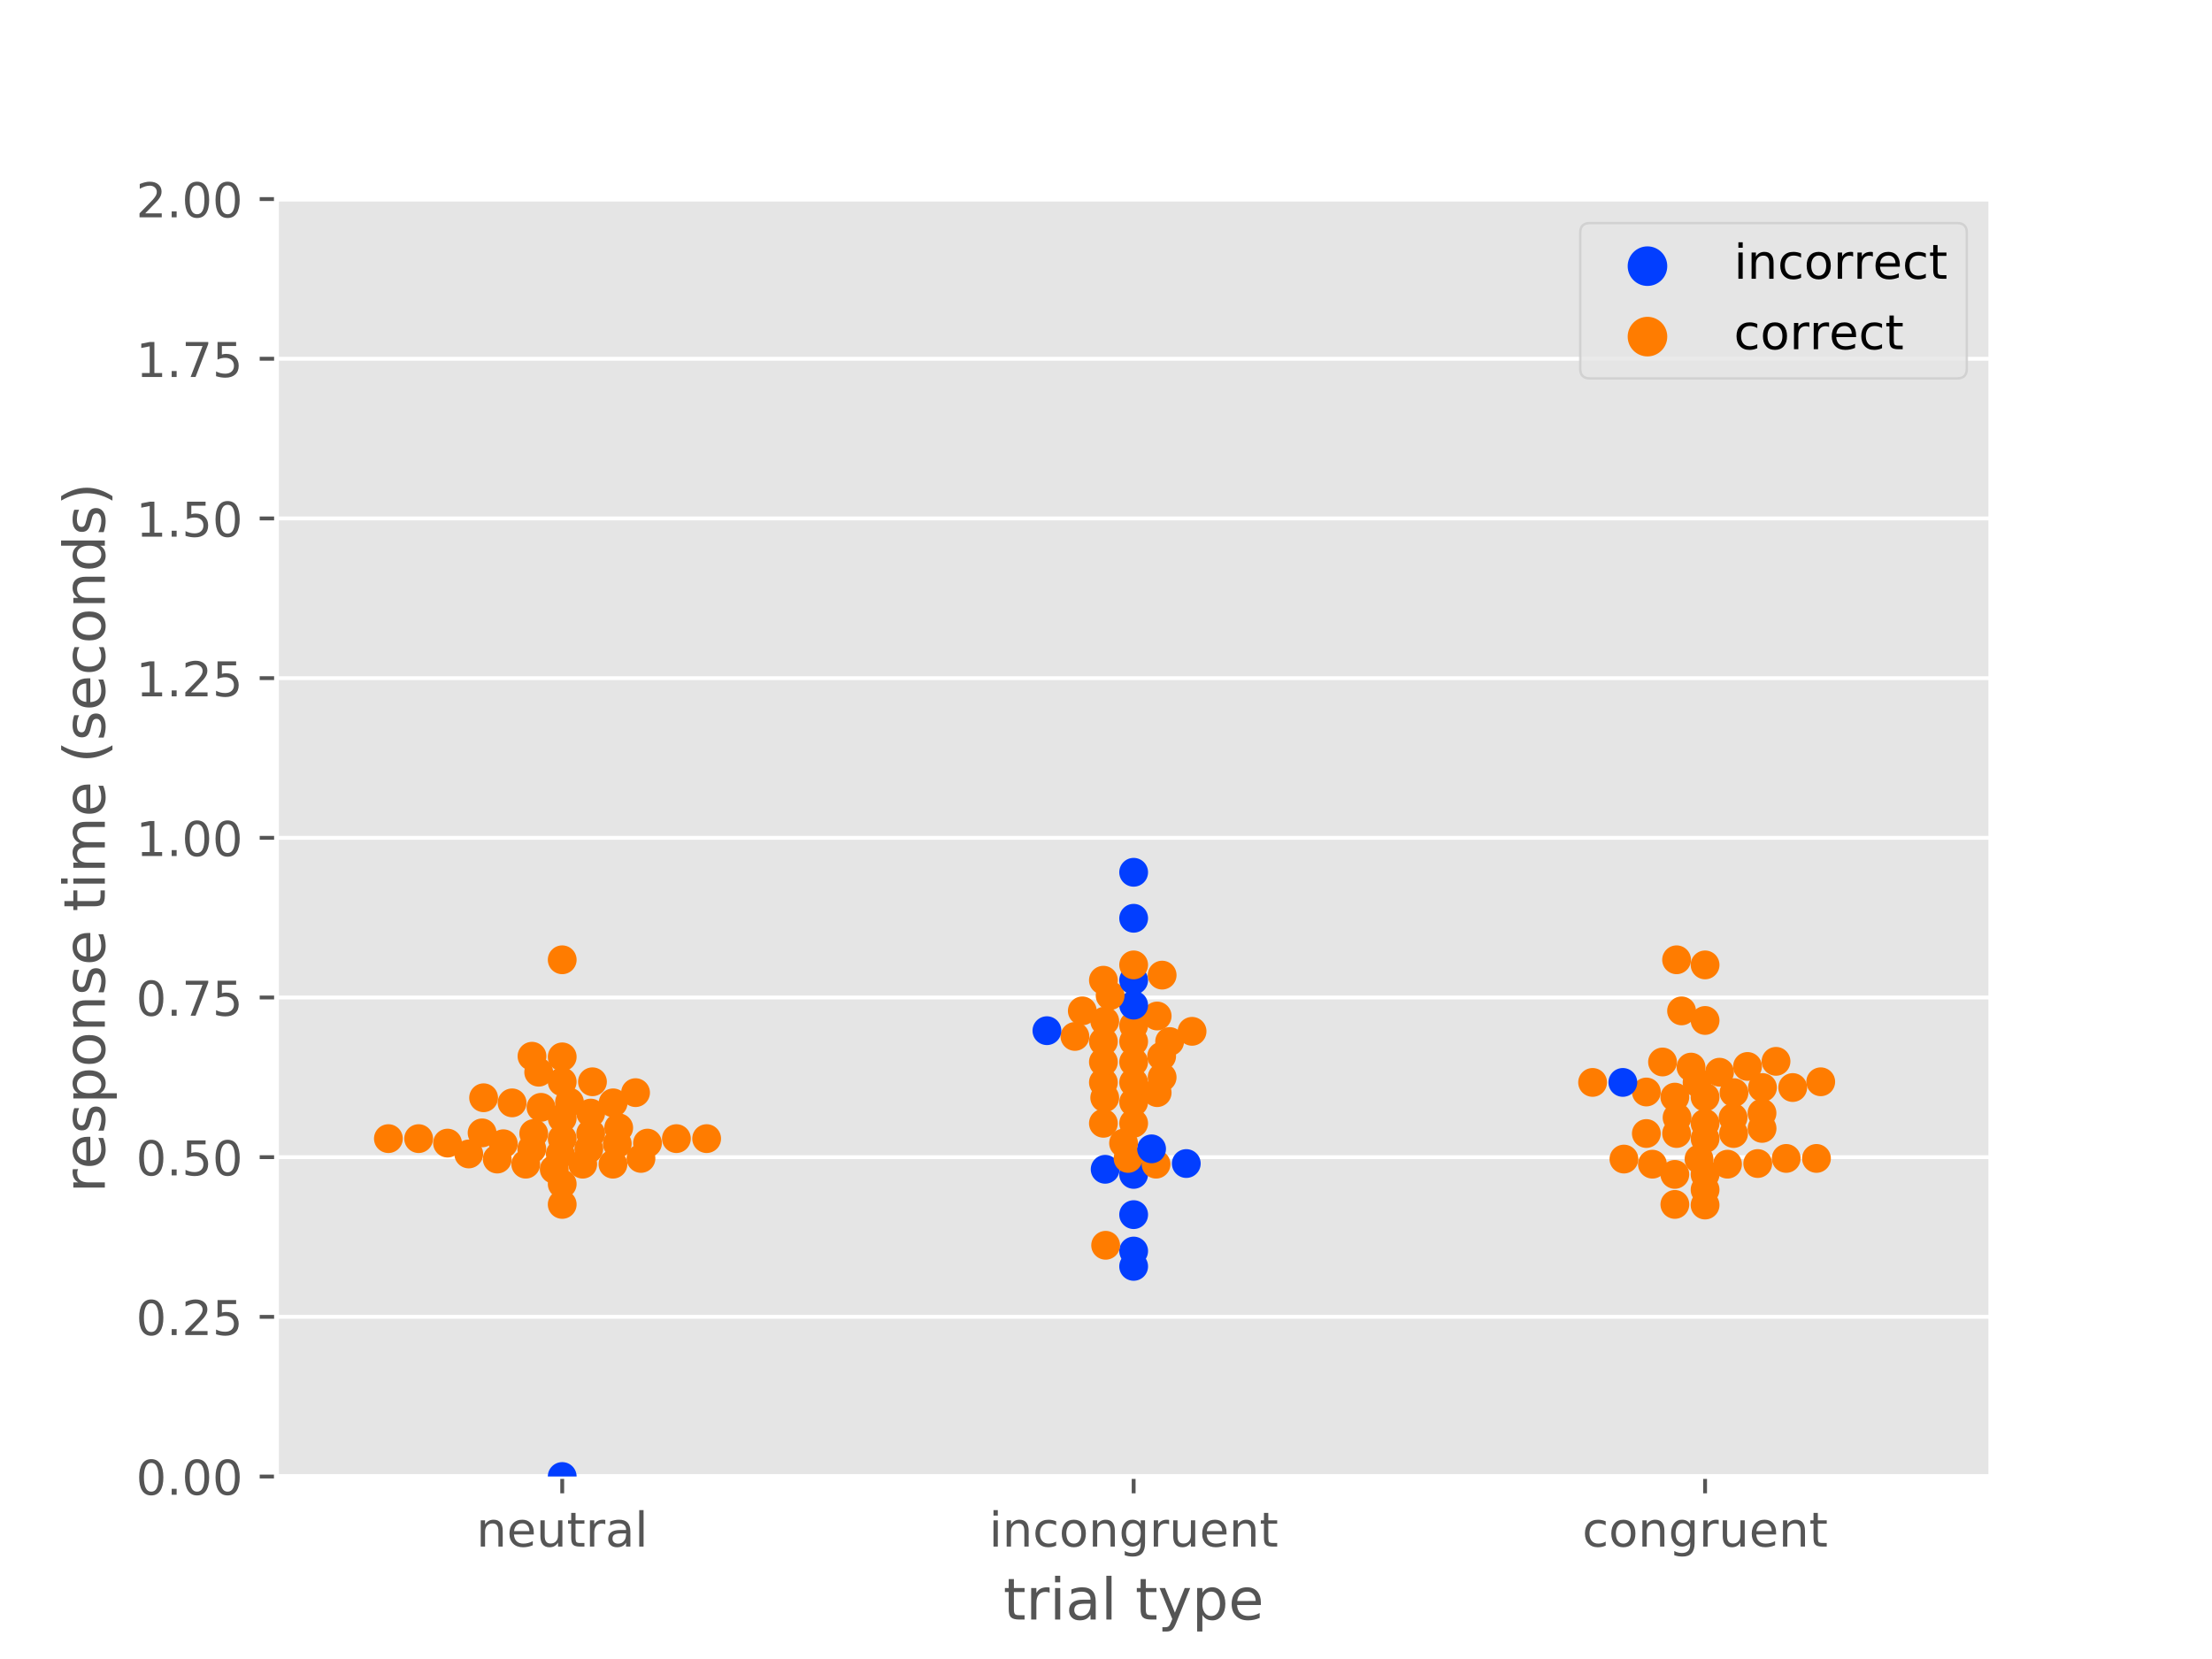 <?xml version="1.0" encoding="utf-8" standalone="no"?>
<!DOCTYPE svg PUBLIC "-//W3C//DTD SVG 1.1//EN"
  "http://www.w3.org/Graphics/SVG/1.1/DTD/svg11.dtd">
<!-- Created with matplotlib (https://matplotlib.org/) -->
<svg height="345.6pt" version="1.1" viewBox="0 0 460.8 345.6" width="460.8pt" xmlns="http://www.w3.org/2000/svg" xmlns:xlink="http://www.w3.org/1999/xlink">
 <defs>
  <style type="text/css">
*{stroke-linecap:butt;stroke-linejoin:round;}
  </style>
 </defs>
 <g id="figure_1">
  <g id="patch_1">
   <path d="M 0 345.6 
L 460.8 345.6 
L 460.8 0 
L 0 0 
z
" style="fill:#ffffff;"/>
  </g>
  <g id="axes_1">
   <g id="patch_2">
    <path d="M 57.6 307.584 
L 414.72 307.584 
L 414.72 41.472 
L 57.6 41.472 
z
" style="fill:#e5e5e5;"/>
   </g>
   <g id="matplotlib.axis_1">
    <g id="xtick_1">
     <g id="line2d_1">
      <defs>
       <path d="M 0 0 
L 0 3.5 
" id="m60f8ffdd5f" style="stroke:#555555;stroke-width:0.8;"/>
      </defs>
      <g>
       <use style="fill:#555555;stroke:#555555;stroke-width:0.8;" x="117.12" xlink:href="#m60f8ffdd5f" y="307.584"/>
      </g>
     </g>
     <g id="text_1">
      <!-- neutral -->
      <defs>
       <path d="M 54.891 33.016 
L 54.891 0 
L 45.906 0 
L 45.906 32.719 
Q 45.906 40.484 42.875 44.328 
Q 39.844 48.188 33.797 48.188 
Q 26.516 48.188 22.312 43.547 
Q 18.109 38.922 18.109 30.906 
L 18.109 0 
L 9.078 0 
L 9.078 54.688 
L 18.109 54.688 
L 18.109 46.188 
Q 21.344 51.125 25.703 53.562 
Q 30.078 56 35.797 56 
Q 45.219 56 50.047 50.172 
Q 54.891 44.344 54.891 33.016 
z
" id="DejaVuSans-110"/>
       <path d="M 56.203 29.594 
L 56.203 25.203 
L 14.891 25.203 
Q 15.484 15.922 20.484 11.062 
Q 25.484 6.203 34.422 6.203 
Q 39.594 6.203 44.453 7.469 
Q 49.312 8.734 54.109 11.281 
L 54.109 2.781 
Q 49.266 0.734 44.188 -0.344 
Q 39.109 -1.422 33.891 -1.422 
Q 20.797 -1.422 13.156 6.188 
Q 5.516 13.812 5.516 26.812 
Q 5.516 40.234 12.766 48.109 
Q 20.016 56 32.328 56 
Q 43.359 56 49.781 48.891 
Q 56.203 41.797 56.203 29.594 
z
M 47.219 32.234 
Q 47.125 39.594 43.094 43.984 
Q 39.062 48.391 32.422 48.391 
Q 24.906 48.391 20.391 44.141 
Q 15.875 39.891 15.188 32.172 
z
" id="DejaVuSans-101"/>
       <path d="M 8.5 21.578 
L 8.5 54.688 
L 17.484 54.688 
L 17.484 21.922 
Q 17.484 14.156 20.5 10.266 
Q 23.531 6.391 29.594 6.391 
Q 36.859 6.391 41.078 11.031 
Q 45.312 15.672 45.312 23.688 
L 45.312 54.688 
L 54.297 54.688 
L 54.297 0 
L 45.312 0 
L 45.312 8.406 
Q 42.047 3.422 37.719 1 
Q 33.406 -1.422 27.688 -1.422 
Q 18.266 -1.422 13.375 4.438 
Q 8.5 10.297 8.5 21.578 
z
M 31.109 56 
z
" id="DejaVuSans-117"/>
       <path d="M 18.312 70.219 
L 18.312 54.688 
L 36.812 54.688 
L 36.812 47.703 
L 18.312 47.703 
L 18.312 18.016 
Q 18.312 11.328 20.141 9.422 
Q 21.969 7.516 27.594 7.516 
L 36.812 7.516 
L 36.812 0 
L 27.594 0 
Q 17.188 0 13.234 3.875 
Q 9.281 7.766 9.281 18.016 
L 9.281 47.703 
L 2.688 47.703 
L 2.688 54.688 
L 9.281 54.688 
L 9.281 70.219 
z
" id="DejaVuSans-116"/>
       <path d="M 41.109 46.297 
Q 39.594 47.172 37.812 47.578 
Q 36.031 48 33.891 48 
Q 26.266 48 22.188 43.047 
Q 18.109 38.094 18.109 28.812 
L 18.109 0 
L 9.078 0 
L 9.078 54.688 
L 18.109 54.688 
L 18.109 46.188 
Q 20.953 51.172 25.484 53.578 
Q 30.031 56 36.531 56 
Q 37.453 56 38.578 55.875 
Q 39.703 55.766 41.062 55.516 
z
" id="DejaVuSans-114"/>
       <path d="M 34.281 27.484 
Q 23.391 27.484 19.188 25 
Q 14.984 22.516 14.984 16.5 
Q 14.984 11.719 18.141 8.906 
Q 21.297 6.109 26.703 6.109 
Q 34.188 6.109 38.703 11.406 
Q 43.219 16.703 43.219 25.484 
L 43.219 27.484 
z
M 52.203 31.203 
L 52.203 0 
L 43.219 0 
L 43.219 8.297 
Q 40.141 3.328 35.547 0.953 
Q 30.953 -1.422 24.312 -1.422 
Q 15.922 -1.422 10.953 3.297 
Q 6 8.016 6 15.922 
Q 6 25.141 12.172 29.828 
Q 18.359 34.516 30.609 34.516 
L 43.219 34.516 
L 43.219 35.406 
Q 43.219 41.609 39.141 45 
Q 35.062 48.391 27.688 48.391 
Q 23 48.391 18.547 47.266 
Q 14.109 46.141 10.016 43.891 
L 10.016 52.203 
Q 14.938 54.109 19.578 55.047 
Q 24.219 56 28.609 56 
Q 40.484 56 46.344 49.844 
Q 52.203 43.703 52.203 31.203 
z
" id="DejaVuSans-97"/>
       <path d="M 9.422 75.984 
L 18.406 75.984 
L 18.406 0 
L 9.422 0 
z
" id="DejaVuSans-108"/>
      </defs>
      <g style="fill:#555555;" transform="translate(99.237 322.182)scale(0.1 -0.1)">
       <use xlink:href="#DejaVuSans-110"/>
       <use x="63.379" xlink:href="#DejaVuSans-101"/>
       <use x="124.902" xlink:href="#DejaVuSans-117"/>
       <use x="188.281" xlink:href="#DejaVuSans-116"/>
       <use x="227.49" xlink:href="#DejaVuSans-114"/>
       <use x="268.604" xlink:href="#DejaVuSans-97"/>
       <use x="329.883" xlink:href="#DejaVuSans-108"/>
      </g>
     </g>
    </g>
    <g id="xtick_2">
     <g id="line2d_2">
      <g>
       <use style="fill:#555555;stroke:#555555;stroke-width:0.8;" x="236.16" xlink:href="#m60f8ffdd5f" y="307.584"/>
      </g>
     </g>
     <g id="text_2">
      <!-- incongruent -->
      <defs>
       <path d="M 9.422 54.688 
L 18.406 54.688 
L 18.406 0 
L 9.422 0 
z
M 9.422 75.984 
L 18.406 75.984 
L 18.406 64.594 
L 9.422 64.594 
z
" id="DejaVuSans-105"/>
       <path d="M 48.781 52.594 
L 48.781 44.188 
Q 44.969 46.297 41.141 47.344 
Q 37.312 48.391 33.406 48.391 
Q 24.656 48.391 19.812 42.844 
Q 14.984 37.312 14.984 27.297 
Q 14.984 17.281 19.812 11.734 
Q 24.656 6.203 33.406 6.203 
Q 37.312 6.203 41.141 7.25 
Q 44.969 8.297 48.781 10.406 
L 48.781 2.094 
Q 45.016 0.344 40.984 -0.531 
Q 36.969 -1.422 32.422 -1.422 
Q 20.062 -1.422 12.781 6.344 
Q 5.516 14.109 5.516 27.297 
Q 5.516 40.672 12.859 48.328 
Q 20.219 56 33.016 56 
Q 37.156 56 41.109 55.141 
Q 45.062 54.297 48.781 52.594 
z
" id="DejaVuSans-99"/>
       <path d="M 30.609 48.391 
Q 23.391 48.391 19.188 42.75 
Q 14.984 37.109 14.984 27.297 
Q 14.984 17.484 19.156 11.844 
Q 23.344 6.203 30.609 6.203 
Q 37.797 6.203 41.984 11.859 
Q 46.188 17.531 46.188 27.297 
Q 46.188 37.016 41.984 42.703 
Q 37.797 48.391 30.609 48.391 
z
M 30.609 56 
Q 42.328 56 49.016 48.375 
Q 55.719 40.766 55.719 27.297 
Q 55.719 13.875 49.016 6.219 
Q 42.328 -1.422 30.609 -1.422 
Q 18.844 -1.422 12.172 6.219 
Q 5.516 13.875 5.516 27.297 
Q 5.516 40.766 12.172 48.375 
Q 18.844 56 30.609 56 
z
" id="DejaVuSans-111"/>
       <path d="M 45.406 27.984 
Q 45.406 37.75 41.375 43.109 
Q 37.359 48.484 30.078 48.484 
Q 22.859 48.484 18.828 43.109 
Q 14.797 37.75 14.797 27.984 
Q 14.797 18.266 18.828 12.891 
Q 22.859 7.516 30.078 7.516 
Q 37.359 7.516 41.375 12.891 
Q 45.406 18.266 45.406 27.984 
z
M 54.391 6.781 
Q 54.391 -7.172 48.188 -13.984 
Q 42 -20.797 29.203 -20.797 
Q 24.469 -20.797 20.266 -20.094 
Q 16.062 -19.391 12.109 -17.922 
L 12.109 -9.188 
Q 16.062 -11.328 19.922 -12.344 
Q 23.781 -13.375 27.781 -13.375 
Q 36.625 -13.375 41.016 -8.766 
Q 45.406 -4.156 45.406 5.172 
L 45.406 9.625 
Q 42.625 4.781 38.281 2.391 
Q 33.938 0 27.875 0 
Q 17.828 0 11.672 7.656 
Q 5.516 15.328 5.516 27.984 
Q 5.516 40.672 11.672 48.328 
Q 17.828 56 27.875 56 
Q 33.938 56 38.281 53.609 
Q 42.625 51.219 45.406 46.391 
L 45.406 54.688 
L 54.391 54.688 
z
" id="DejaVuSans-103"/>
      </defs>
      <g style="fill:#555555;" transform="translate(206.021 322.182)scale(0.1 -0.1)">
       <use xlink:href="#DejaVuSans-105"/>
       <use x="27.783" xlink:href="#DejaVuSans-110"/>
       <use x="91.162" xlink:href="#DejaVuSans-99"/>
       <use x="146.143" xlink:href="#DejaVuSans-111"/>
       <use x="207.324" xlink:href="#DejaVuSans-110"/>
       <use x="270.703" xlink:href="#DejaVuSans-103"/>
       <use x="334.18" xlink:href="#DejaVuSans-114"/>
       <use x="375.293" xlink:href="#DejaVuSans-117"/>
       <use x="438.672" xlink:href="#DejaVuSans-101"/>
       <use x="500.195" xlink:href="#DejaVuSans-110"/>
       <use x="563.574" xlink:href="#DejaVuSans-116"/>
      </g>
     </g>
    </g>
    <g id="xtick_3">
     <g id="line2d_3">
      <g>
       <use style="fill:#555555;stroke:#555555;stroke-width:0.8;" x="355.2" xlink:href="#m60f8ffdd5f" y="307.584"/>
      </g>
     </g>
     <g id="text_3">
      <!-- congruent -->
      <g style="fill:#555555;" transform="translate(329.619 322.182)scale(0.1 -0.1)">
       <use xlink:href="#DejaVuSans-99"/>
       <use x="54.98" xlink:href="#DejaVuSans-111"/>
       <use x="116.162" xlink:href="#DejaVuSans-110"/>
       <use x="179.541" xlink:href="#DejaVuSans-103"/>
       <use x="243.018" xlink:href="#DejaVuSans-114"/>
       <use x="284.131" xlink:href="#DejaVuSans-117"/>
       <use x="347.51" xlink:href="#DejaVuSans-101"/>
       <use x="409.033" xlink:href="#DejaVuSans-110"/>
       <use x="472.412" xlink:href="#DejaVuSans-116"/>
      </g>
     </g>
    </g>
    <g id="text_4">
     <!-- trial type -->
     <defs>
      <path id="DejaVuSans-32"/>
      <path d="M 32.172 -5.078 
Q 28.375 -14.844 24.75 -17.812 
Q 21.141 -20.797 15.094 -20.797 
L 7.906 -20.797 
L 7.906 -13.281 
L 13.188 -13.281 
Q 16.891 -13.281 18.938 -11.516 
Q 21 -9.766 23.484 -3.219 
L 25.094 0.875 
L 2.984 54.688 
L 12.5 54.688 
L 29.594 11.922 
L 46.688 54.688 
L 56.203 54.688 
z
" id="DejaVuSans-121"/>
      <path d="M 18.109 8.203 
L 18.109 -20.797 
L 9.078 -20.797 
L 9.078 54.688 
L 18.109 54.688 
L 18.109 46.391 
Q 20.953 51.266 25.266 53.625 
Q 29.594 56 35.594 56 
Q 45.562 56 51.781 48.094 
Q 58.016 40.188 58.016 27.297 
Q 58.016 14.406 51.781 6.484 
Q 45.562 -1.422 35.594 -1.422 
Q 29.594 -1.422 25.266 0.953 
Q 20.953 3.328 18.109 8.203 
z
M 48.688 27.297 
Q 48.688 37.203 44.609 42.844 
Q 40.531 48.484 33.406 48.484 
Q 26.266 48.484 22.188 42.844 
Q 18.109 37.203 18.109 27.297 
Q 18.109 17.391 22.188 11.75 
Q 26.266 6.109 33.406 6.109 
Q 40.531 6.109 44.609 11.75 
Q 48.688 17.391 48.688 27.297 
z
" id="DejaVuSans-112"/>
     </defs>
     <g style="fill:#555555;" transform="translate(209.019 337.38)scale(0.12 -0.12)">
      <use xlink:href="#DejaVuSans-116"/>
      <use x="39.209" xlink:href="#DejaVuSans-114"/>
      <use x="80.322" xlink:href="#DejaVuSans-105"/>
      <use x="108.105" xlink:href="#DejaVuSans-97"/>
      <use x="169.385" xlink:href="#DejaVuSans-108"/>
      <use x="197.168" xlink:href="#DejaVuSans-32"/>
      <use x="228.955" xlink:href="#DejaVuSans-116"/>
      <use x="268.164" xlink:href="#DejaVuSans-121"/>
      <use x="327.344" xlink:href="#DejaVuSans-112"/>
      <use x="390.82" xlink:href="#DejaVuSans-101"/>
     </g>
    </g>
   </g>
   <g id="matplotlib.axis_2">
    <g id="ytick_1">
     <g id="line2d_4">
      <path clip-path="url(#p03f888611c)" d="M 57.6 307.584 
L 414.72 307.584 
" style="fill:none;stroke:#ffffff;stroke-linecap:square;stroke-width:0.8;"/>
     </g>
     <g id="line2d_5">
      <defs>
       <path d="M 0 0 
L -3.5 0 
" id="mfbd06bde6a" style="stroke:#555555;stroke-width:0.8;"/>
      </defs>
      <g>
       <use style="fill:#555555;stroke:#555555;stroke-width:0.8;" x="57.6" xlink:href="#mfbd06bde6a" y="307.584"/>
      </g>
     </g>
     <g id="text_5">
      <!-- 0.00 -->
      <defs>
       <path d="M 31.781 66.406 
Q 24.172 66.406 20.328 58.906 
Q 16.5 51.422 16.5 36.375 
Q 16.5 21.391 20.328 13.891 
Q 24.172 6.391 31.781 6.391 
Q 39.453 6.391 43.281 13.891 
Q 47.125 21.391 47.125 36.375 
Q 47.125 51.422 43.281 58.906 
Q 39.453 66.406 31.781 66.406 
z
M 31.781 74.219 
Q 44.047 74.219 50.516 64.516 
Q 56.984 54.828 56.984 36.375 
Q 56.984 17.969 50.516 8.266 
Q 44.047 -1.422 31.781 -1.422 
Q 19.531 -1.422 13.062 8.266 
Q 6.594 17.969 6.594 36.375 
Q 6.594 54.828 13.062 64.516 
Q 19.531 74.219 31.781 74.219 
z
" id="DejaVuSans-48"/>
       <path d="M 10.688 12.406 
L 21 12.406 
L 21 0 
L 10.688 0 
z
" id="DejaVuSans-46"/>
      </defs>
      <g style="fill:#555555;" transform="translate(28.334 311.383)scale(0.1 -0.1)">
       <use xlink:href="#DejaVuSans-48"/>
       <use x="63.623" xlink:href="#DejaVuSans-46"/>
       <use x="95.41" xlink:href="#DejaVuSans-48"/>
       <use x="159.033" xlink:href="#DejaVuSans-48"/>
      </g>
     </g>
    </g>
    <g id="ytick_2">
     <g id="line2d_6">
      <path clip-path="url(#p03f888611c)" d="M 57.6 274.32 
L 414.72 274.32 
" style="fill:none;stroke:#ffffff;stroke-linecap:square;stroke-width:0.8;"/>
     </g>
     <g id="line2d_7">
      <g>
       <use style="fill:#555555;stroke:#555555;stroke-width:0.8;" x="57.6" xlink:href="#mfbd06bde6a" y="274.32"/>
      </g>
     </g>
     <g id="text_6">
      <!-- 0.25 -->
      <defs>
       <path d="M 19.188 8.297 
L 53.609 8.297 
L 53.609 0 
L 7.328 0 
L 7.328 8.297 
Q 12.938 14.109 22.625 23.891 
Q 32.328 33.688 34.812 36.531 
Q 39.547 41.844 41.422 45.531 
Q 43.312 49.219 43.312 52.781 
Q 43.312 58.594 39.234 62.25 
Q 35.156 65.922 28.609 65.922 
Q 23.969 65.922 18.812 64.312 
Q 13.672 62.703 7.812 59.422 
L 7.812 69.391 
Q 13.766 71.781 18.938 73 
Q 24.125 74.219 28.422 74.219 
Q 39.75 74.219 46.484 68.547 
Q 53.219 62.891 53.219 53.422 
Q 53.219 48.922 51.531 44.891 
Q 49.859 40.875 45.406 35.406 
Q 44.188 33.984 37.641 27.219 
Q 31.109 20.453 19.188 8.297 
z
" id="DejaVuSans-50"/>
       <path d="M 10.797 72.906 
L 49.516 72.906 
L 49.516 64.594 
L 19.828 64.594 
L 19.828 46.734 
Q 21.969 47.469 24.109 47.828 
Q 26.266 48.188 28.422 48.188 
Q 40.625 48.188 47.75 41.5 
Q 54.891 34.812 54.891 23.391 
Q 54.891 11.625 47.562 5.094 
Q 40.234 -1.422 26.906 -1.422 
Q 22.312 -1.422 17.547 -0.641 
Q 12.797 0.141 7.719 1.703 
L 7.719 11.625 
Q 12.109 9.234 16.797 8.062 
Q 21.484 6.891 26.703 6.891 
Q 35.156 6.891 40.078 11.328 
Q 45.016 15.766 45.016 23.391 
Q 45.016 31 40.078 35.438 
Q 35.156 39.891 26.703 39.891 
Q 22.75 39.891 18.812 39.016 
Q 14.891 38.141 10.797 36.281 
z
" id="DejaVuSans-53"/>
      </defs>
      <g style="fill:#555555;" transform="translate(28.334 278.119)scale(0.1 -0.1)">
       <use xlink:href="#DejaVuSans-48"/>
       <use x="63.623" xlink:href="#DejaVuSans-46"/>
       <use x="95.41" xlink:href="#DejaVuSans-50"/>
       <use x="159.033" xlink:href="#DejaVuSans-53"/>
      </g>
     </g>
    </g>
    <g id="ytick_3">
     <g id="line2d_8">
      <path clip-path="url(#p03f888611c)" d="M 57.6 241.056 
L 414.72 241.056 
" style="fill:none;stroke:#ffffff;stroke-linecap:square;stroke-width:0.8;"/>
     </g>
     <g id="line2d_9">
      <g>
       <use style="fill:#555555;stroke:#555555;stroke-width:0.8;" x="57.6" xlink:href="#mfbd06bde6a" y="241.056"/>
      </g>
     </g>
     <g id="text_7">
      <!-- 0.50 -->
      <g style="fill:#555555;" transform="translate(28.334 244.855)scale(0.1 -0.1)">
       <use xlink:href="#DejaVuSans-48"/>
       <use x="63.623" xlink:href="#DejaVuSans-46"/>
       <use x="95.41" xlink:href="#DejaVuSans-53"/>
       <use x="159.033" xlink:href="#DejaVuSans-48"/>
      </g>
     </g>
    </g>
    <g id="ytick_4">
     <g id="line2d_10">
      <path clip-path="url(#p03f888611c)" d="M 57.6 207.792 
L 414.72 207.792 
" style="fill:none;stroke:#ffffff;stroke-linecap:square;stroke-width:0.8;"/>
     </g>
     <g id="line2d_11">
      <g>
       <use style="fill:#555555;stroke:#555555;stroke-width:0.8;" x="57.6" xlink:href="#mfbd06bde6a" y="207.792"/>
      </g>
     </g>
     <g id="text_8">
      <!-- 0.75 -->
      <defs>
       <path d="M 8.203 72.906 
L 55.078 72.906 
L 55.078 68.703 
L 28.609 0 
L 18.312 0 
L 43.219 64.594 
L 8.203 64.594 
z
" id="DejaVuSans-55"/>
      </defs>
      <g style="fill:#555555;" transform="translate(28.334 211.591)scale(0.1 -0.1)">
       <use xlink:href="#DejaVuSans-48"/>
       <use x="63.623" xlink:href="#DejaVuSans-46"/>
       <use x="95.41" xlink:href="#DejaVuSans-55"/>
       <use x="159.033" xlink:href="#DejaVuSans-53"/>
      </g>
     </g>
    </g>
    <g id="ytick_5">
     <g id="line2d_12">
      <path clip-path="url(#p03f888611c)" d="M 57.6 174.528 
L 414.72 174.528 
" style="fill:none;stroke:#ffffff;stroke-linecap:square;stroke-width:0.8;"/>
     </g>
     <g id="line2d_13">
      <g>
       <use style="fill:#555555;stroke:#555555;stroke-width:0.8;" x="57.6" xlink:href="#mfbd06bde6a" y="174.528"/>
      </g>
     </g>
     <g id="text_9">
      <!-- 1.00 -->
      <defs>
       <path d="M 12.406 8.297 
L 28.516 8.297 
L 28.516 63.922 
L 10.984 60.406 
L 10.984 69.391 
L 28.422 72.906 
L 38.281 72.906 
L 38.281 8.297 
L 54.391 8.297 
L 54.391 0 
L 12.406 0 
z
" id="DejaVuSans-49"/>
      </defs>
      <g style="fill:#555555;" transform="translate(28.334 178.327)scale(0.1 -0.1)">
       <use xlink:href="#DejaVuSans-49"/>
       <use x="63.623" xlink:href="#DejaVuSans-46"/>
       <use x="95.41" xlink:href="#DejaVuSans-48"/>
       <use x="159.033" xlink:href="#DejaVuSans-48"/>
      </g>
     </g>
    </g>
    <g id="ytick_6">
     <g id="line2d_14">
      <path clip-path="url(#p03f888611c)" d="M 57.6 141.264 
L 414.72 141.264 
" style="fill:none;stroke:#ffffff;stroke-linecap:square;stroke-width:0.8;"/>
     </g>
     <g id="line2d_15">
      <g>
       <use style="fill:#555555;stroke:#555555;stroke-width:0.8;" x="57.6" xlink:href="#mfbd06bde6a" y="141.264"/>
      </g>
     </g>
     <g id="text_10">
      <!-- 1.25 -->
      <g style="fill:#555555;" transform="translate(28.334 145.063)scale(0.1 -0.1)">
       <use xlink:href="#DejaVuSans-49"/>
       <use x="63.623" xlink:href="#DejaVuSans-46"/>
       <use x="95.41" xlink:href="#DejaVuSans-50"/>
       <use x="159.033" xlink:href="#DejaVuSans-53"/>
      </g>
     </g>
    </g>
    <g id="ytick_7">
     <g id="line2d_16">
      <path clip-path="url(#p03f888611c)" d="M 57.6 108 
L 414.72 108 
" style="fill:none;stroke:#ffffff;stroke-linecap:square;stroke-width:0.8;"/>
     </g>
     <g id="line2d_17">
      <g>
       <use style="fill:#555555;stroke:#555555;stroke-width:0.8;" x="57.6" xlink:href="#mfbd06bde6a" y="108"/>
      </g>
     </g>
     <g id="text_11">
      <!-- 1.50 -->
      <g style="fill:#555555;" transform="translate(28.334 111.799)scale(0.1 -0.1)">
       <use xlink:href="#DejaVuSans-49"/>
       <use x="63.623" xlink:href="#DejaVuSans-46"/>
       <use x="95.41" xlink:href="#DejaVuSans-53"/>
       <use x="159.033" xlink:href="#DejaVuSans-48"/>
      </g>
     </g>
    </g>
    <g id="ytick_8">
     <g id="line2d_18">
      <path clip-path="url(#p03f888611c)" d="M 57.6 74.736 
L 414.72 74.736 
" style="fill:none;stroke:#ffffff;stroke-linecap:square;stroke-width:0.8;"/>
     </g>
     <g id="line2d_19">
      <g>
       <use style="fill:#555555;stroke:#555555;stroke-width:0.8;" x="57.6" xlink:href="#mfbd06bde6a" y="74.736"/>
      </g>
     </g>
     <g id="text_12">
      <!-- 1.75 -->
      <g style="fill:#555555;" transform="translate(28.334 78.535)scale(0.1 -0.1)">
       <use xlink:href="#DejaVuSans-49"/>
       <use x="63.623" xlink:href="#DejaVuSans-46"/>
       <use x="95.41" xlink:href="#DejaVuSans-55"/>
       <use x="159.033" xlink:href="#DejaVuSans-53"/>
      </g>
     </g>
    </g>
    <g id="ytick_9">
     <g id="line2d_20">
      <path clip-path="url(#p03f888611c)" d="M 57.6 41.472 
L 414.72 41.472 
" style="fill:none;stroke:#ffffff;stroke-linecap:square;stroke-width:0.8;"/>
     </g>
     <g id="line2d_21">
      <g>
       <use style="fill:#555555;stroke:#555555;stroke-width:0.8;" x="57.6" xlink:href="#mfbd06bde6a" y="41.472"/>
      </g>
     </g>
     <g id="text_13">
      <!-- 2.00 -->
      <g style="fill:#555555;" transform="translate(28.334 45.271)scale(0.1 -0.1)">
       <use xlink:href="#DejaVuSans-50"/>
       <use x="63.623" xlink:href="#DejaVuSans-46"/>
       <use x="95.41" xlink:href="#DejaVuSans-48"/>
       <use x="159.033" xlink:href="#DejaVuSans-48"/>
      </g>
     </g>
    </g>
    <g id="text_14">
     <!-- response time (seconds) -->
     <defs>
      <path d="M 44.281 53.078 
L 44.281 44.578 
Q 40.484 46.531 36.375 47.5 
Q 32.281 48.484 27.875 48.484 
Q 21.188 48.484 17.844 46.438 
Q 14.5 44.391 14.5 40.281 
Q 14.5 37.156 16.891 35.375 
Q 19.281 33.594 26.516 31.984 
L 29.594 31.297 
Q 39.156 29.25 43.188 25.516 
Q 47.219 21.781 47.219 15.094 
Q 47.219 7.469 41.188 3.016 
Q 35.156 -1.422 24.609 -1.422 
Q 20.219 -1.422 15.453 -0.562 
Q 10.688 0.297 5.422 2 
L 5.422 11.281 
Q 10.406 8.688 15.234 7.391 
Q 20.062 6.109 24.812 6.109 
Q 31.156 6.109 34.562 8.281 
Q 37.984 10.453 37.984 14.406 
Q 37.984 18.062 35.516 20.016 
Q 33.062 21.969 24.703 23.781 
L 21.578 24.516 
Q 13.234 26.266 9.516 29.906 
Q 5.812 33.547 5.812 39.891 
Q 5.812 47.609 11.281 51.797 
Q 16.75 56 26.812 56 
Q 31.781 56 36.172 55.266 
Q 40.578 54.547 44.281 53.078 
z
" id="DejaVuSans-115"/>
      <path d="M 52 44.188 
Q 55.375 50.25 60.062 53.125 
Q 64.75 56 71.094 56 
Q 79.641 56 84.281 50.016 
Q 88.922 44.047 88.922 33.016 
L 88.922 0 
L 79.891 0 
L 79.891 32.719 
Q 79.891 40.578 77.094 44.375 
Q 74.312 48.188 68.609 48.188 
Q 61.625 48.188 57.562 43.547 
Q 53.516 38.922 53.516 30.906 
L 53.516 0 
L 44.484 0 
L 44.484 32.719 
Q 44.484 40.625 41.703 44.406 
Q 38.922 48.188 33.109 48.188 
Q 26.219 48.188 22.156 43.531 
Q 18.109 38.875 18.109 30.906 
L 18.109 0 
L 9.078 0 
L 9.078 54.688 
L 18.109 54.688 
L 18.109 46.188 
Q 21.188 51.219 25.484 53.609 
Q 29.781 56 35.688 56 
Q 41.656 56 45.828 52.969 
Q 50 49.953 52 44.188 
z
" id="DejaVuSans-109"/>
      <path d="M 31 75.875 
Q 24.469 64.656 21.281 53.656 
Q 18.109 42.672 18.109 31.391 
Q 18.109 20.125 21.312 9.062 
Q 24.516 -2 31 -13.188 
L 23.188 -13.188 
Q 15.875 -1.703 12.234 9.375 
Q 8.594 20.453 8.594 31.391 
Q 8.594 42.281 12.203 53.312 
Q 15.828 64.359 23.188 75.875 
z
" id="DejaVuSans-40"/>
      <path d="M 45.406 46.391 
L 45.406 75.984 
L 54.391 75.984 
L 54.391 0 
L 45.406 0 
L 45.406 8.203 
Q 42.578 3.328 38.25 0.953 
Q 33.938 -1.422 27.875 -1.422 
Q 17.969 -1.422 11.734 6.484 
Q 5.516 14.406 5.516 27.297 
Q 5.516 40.188 11.734 48.094 
Q 17.969 56 27.875 56 
Q 33.938 56 38.25 53.625 
Q 42.578 51.266 45.406 46.391 
z
M 14.797 27.297 
Q 14.797 17.391 18.875 11.75 
Q 22.953 6.109 30.078 6.109 
Q 37.203 6.109 41.297 11.75 
Q 45.406 17.391 45.406 27.297 
Q 45.406 37.203 41.297 42.844 
Q 37.203 48.484 30.078 48.484 
Q 22.953 48.484 18.875 42.844 
Q 14.797 37.203 14.797 27.297 
z
" id="DejaVuSans-100"/>
      <path d="M 8.016 75.875 
L 15.828 75.875 
Q 23.141 64.359 26.781 53.312 
Q 30.422 42.281 30.422 31.391 
Q 30.422 20.453 26.781 9.375 
Q 23.141 -1.703 15.828 -13.188 
L 8.016 -13.188 
Q 14.5 -2 17.703 9.062 
Q 20.906 20.125 20.906 31.391 
Q 20.906 42.672 17.703 53.656 
Q 14.5 64.656 8.016 75.875 
z
" id="DejaVuSans-41"/>
     </defs>
     <g style="fill:#555555;" transform="translate(21.839 248.486)rotate(-90)scale(0.12 -0.12)">
      <use xlink:href="#DejaVuSans-114"/>
      <use x="41.082" xlink:href="#DejaVuSans-101"/>
      <use x="102.605" xlink:href="#DejaVuSans-115"/>
      <use x="154.705" xlink:href="#DejaVuSans-112"/>
      <use x="218.182" xlink:href="#DejaVuSans-111"/>
      <use x="279.363" xlink:href="#DejaVuSans-110"/>
      <use x="342.742" xlink:href="#DejaVuSans-115"/>
      <use x="394.842" xlink:href="#DejaVuSans-101"/>
      <use x="456.365" xlink:href="#DejaVuSans-32"/>
      <use x="488.152" xlink:href="#DejaVuSans-116"/>
      <use x="527.361" xlink:href="#DejaVuSans-105"/>
      <use x="555.145" xlink:href="#DejaVuSans-109"/>
      <use x="652.557" xlink:href="#DejaVuSans-101"/>
      <use x="714.08" xlink:href="#DejaVuSans-32"/>
      <use x="745.867" xlink:href="#DejaVuSans-40"/>
      <use x="784.881" xlink:href="#DejaVuSans-115"/>
      <use x="836.98" xlink:href="#DejaVuSans-101"/>
      <use x="898.504" xlink:href="#DejaVuSans-99"/>
      <use x="953.484" xlink:href="#DejaVuSans-111"/>
      <use x="1014.666" xlink:href="#DejaVuSans-110"/>
      <use x="1078.045" xlink:href="#DejaVuSans-100"/>
      <use x="1141.521" xlink:href="#DejaVuSans-115"/>
      <use x="1193.621" xlink:href="#DejaVuSans-41"/>
     </g>
    </g>
   </g>
   <g id="PathCollection_1"/>
   <g id="PathCollection_2"/>
   <g id="patch_3">
    <path d="M 57.6 307.584 
L 57.6 41.472 
" style="fill:none;stroke:#ffffff;stroke-linecap:square;stroke-linejoin:miter;"/>
   </g>
   <g id="patch_4">
    <path d="M 414.72 307.584 
L 414.72 41.472 
" style="fill:none;stroke:#ffffff;stroke-linecap:square;stroke-linejoin:miter;"/>
   </g>
   <g id="patch_5">
    <path d="M 57.6 307.584 
L 414.72 307.584 
" style="fill:none;stroke:#ffffff;stroke-linecap:square;stroke-linejoin:miter;"/>
   </g>
   <g id="patch_6">
    <path d="M 57.6 41.472 
L 414.72 41.472 
" style="fill:none;stroke:#ffffff;stroke-linecap:square;stroke-linejoin:miter;"/>
   </g>
   <g id="PathCollection_3">
    <defs>
     <path d="M 0 3 
C 0.796 3 1.559 2.684 2.121 2.121 
C 2.684 1.559 3 0.796 3 0 
C 3 -0.796 2.684 -1.559 2.121 -2.121 
C 1.559 -2.684 0.796 -3 0 -3 
C -0.796 -3 -1.559 -2.684 -2.121 -2.121 
C -2.684 -1.559 -3 -0.796 -3 0 
C -3 0.796 -2.684 1.559 -2.121 2.121 
C -1.559 2.684 -0.796 3 0 3 
z
" id="C0_0_b223915163"/>
    </defs>
    <g clip-path="url(#p03f888611c)">
     <use style="fill:#023eff;" x="117.12" xlink:href="#C0_0_b223915163" y="307.584"/>
    </g>
    <g clip-path="url(#p03f888611c)">
     <use style="fill:#ff7c00;" x="117.12" xlink:href="#C0_0_b223915163" y="250.902"/>
    </g>
    <g clip-path="url(#p03f888611c)">
     <use style="fill:#ff7c00;" x="117.12" xlink:href="#C0_0_b223915163" y="246.644"/>
    </g>
    <g clip-path="url(#p03f888611c)">
     <use style="fill:#ff7c00;" x="115.456" xlink:href="#C0_0_b223915163" y="243.584"/>
    </g>
    <g clip-path="url(#p03f888611c)">
     <use style="fill:#ff7c00;" x="121.391" xlink:href="#C0_0_b223915163" y="242.52"/>
    </g>
    <g clip-path="url(#p03f888611c)">
     <use style="fill:#ff7c00;" x="109.522" xlink:href="#C0_0_b223915163" y="242.52"/>
    </g>
    <g clip-path="url(#p03f888611c)">
     <use style="fill:#ff7c00;" x="127.691" xlink:href="#C0_0_b223915163" y="242.52"/>
    </g>
    <g clip-path="url(#p03f888611c)">
     <use style="fill:#ff7c00;" x="103.587" xlink:href="#C0_0_b223915163" y="241.455"/>
    </g>
    <g clip-path="url(#p03f888611c)">
     <use style="fill:#ff7c00;" x="133.525" xlink:href="#C0_0_b223915163" y="241.322"/>
    </g>
    <g clip-path="url(#p03f888611c)">
     <use style="fill:#ff7c00;" x="116.72" xlink:href="#C0_0_b223915163" y="240.391"/>
    </g>
    <g clip-path="url(#p03f888611c)">
     <use style="fill:#ff7c00;" x="97.652" xlink:href="#C0_0_b223915163" y="240.391"/>
    </g>
    <g clip-path="url(#p03f888611c)">
     <use style="fill:#ff7c00;" x="122.655" xlink:href="#C0_0_b223915163" y="239.326"/>
    </g>
    <g clip-path="url(#p03f888611c)">
     <use style="fill:#ff7c00;" x="110.785" xlink:href="#C0_0_b223915163" y="239.326"/>
    </g>
    <g clip-path="url(#p03f888611c)">
     <use style="fill:#ff7c00;" x="128.59" xlink:href="#C0_0_b223915163" y="238.262"/>
    </g>
    <g clip-path="url(#p03f888611c)">
     <use style="fill:#ff7c00;" x="104.85" xlink:href="#C0_0_b223915163" y="238.262"/>
    </g>
    <g clip-path="url(#p03f888611c)">
     <use style="fill:#ff7c00;" x="134.884" xlink:href="#C0_0_b223915163" y="238.129"/>
    </g>
    <g clip-path="url(#p03f888611c)">
     <use style="fill:#ff7c00;" x="93.234" xlink:href="#C0_0_b223915163" y="238.129"/>
    </g>
    <g clip-path="url(#p03f888611c)">
     <use style="fill:#ff7c00;" x="117.12" xlink:href="#C0_0_b223915163" y="237.197"/>
    </g>
    <g clip-path="url(#p03f888611c)">
     <use style="fill:#ff7c00;" x="140.907" xlink:href="#C0_0_b223915163" y="237.197"/>
    </g>
    <g clip-path="url(#p03f888611c)">
     <use style="fill:#ff7c00;" x="87.211" xlink:href="#C0_0_b223915163" y="237.197"/>
    </g>
    <g clip-path="url(#p03f888611c)">
     <use style="fill:#ff7c00;" x="147.207" xlink:href="#C0_0_b223915163" y="237.197"/>
    </g>
    <g clip-path="url(#p03f888611c)">
     <use style="fill:#ff7c00;" x="80.911" xlink:href="#C0_0_b223915163" y="237.197"/>
    </g>
    <g clip-path="url(#p03f888611c)">
     <use style="fill:#ff7c00;" x="123.055" xlink:href="#C0_0_b223915163" y="236.133"/>
    </g>
    <g clip-path="url(#p03f888611c)">
     <use style="fill:#ff7c00;" x="111.185" xlink:href="#C0_0_b223915163" y="236.133"/>
    </g>
    <g clip-path="url(#p03f888611c)">
     <use style="fill:#ff7c00;" x="100.432" xlink:href="#C0_0_b223915163" y="236"/>
    </g>
    <g clip-path="url(#p03f888611c)">
     <use style="fill:#ff7c00;" x="128.889" xlink:href="#C0_0_b223915163" y="234.935"/>
    </g>
    <g clip-path="url(#p03f888611c)">
     <use style="fill:#ff7c00;" x="117.12" xlink:href="#C0_0_b223915163" y="232.94"/>
    </g>
    <g clip-path="url(#p03f888611c)">
     <use style="fill:#ff7c00;" x="123.055" xlink:href="#C0_0_b223915163" y="231.875"/>
    </g>
    <g clip-path="url(#p03f888611c)">
     <use style="fill:#ff7c00;" x="112.702" xlink:href="#C0_0_b223915163" y="230.678"/>
    </g>
    <g clip-path="url(#p03f888611c)">
     <use style="fill:#ff7c00;" x="106.68" xlink:href="#C0_0_b223915163" y="229.746"/>
    </g>
    <g clip-path="url(#p03f888611c)">
     <use style="fill:#ff7c00;" x="127.726" xlink:href="#C0_0_b223915163" y="229.746"/>
    </g>
    <g clip-path="url(#p03f888611c)">
     <use style="fill:#ff7c00;" x="118.637" xlink:href="#C0_0_b223915163" y="229.613"/>
    </g>
    <g clip-path="url(#p03f888611c)">
     <use style="fill:#ff7c00;" x="100.745" xlink:href="#C0_0_b223915163" y="228.682"/>
    </g>
    <g clip-path="url(#p03f888611c)">
     <use style="fill:#ff7c00;" x="132.398" xlink:href="#C0_0_b223915163" y="227.617"/>
    </g>
    <g clip-path="url(#p03f888611c)">
     <use style="fill:#ff7c00;" x="117.12" xlink:href="#C0_0_b223915163" y="225.355"/>
    </g>
    <g clip-path="url(#p03f888611c)">
     <use style="fill:#ff7c00;" x="123.42" xlink:href="#C0_0_b223915163" y="225.355"/>
    </g>
    <g clip-path="url(#p03f888611c)">
     <use style="fill:#ff7c00;" x="112.222" xlink:href="#C0_0_b223915163" y="223.36"/>
    </g>
    <g clip-path="url(#p03f888611c)">
     <use style="fill:#ff7c00;" x="117.12" xlink:href="#C0_0_b223915163" y="220.166"/>
    </g>
    <g clip-path="url(#p03f888611c)">
     <use style="fill:#ff7c00;" x="110.826" xlink:href="#C0_0_b223915163" y="220.033"/>
    </g>
    <g clip-path="url(#p03f888611c)">
     <use style="fill:#ff7c00;" x="117.12" xlink:href="#C0_0_b223915163" y="199.942"/>
    </g>
   </g>
   <g id="PathCollection_4">
    <defs>
     <path d="M 0 3 
C 0.796 3 1.559 2.684 2.121 2.121 
C 2.684 1.559 3 0.796 3 0 
C 3 -0.796 2.684 -1.559 2.121 -2.121 
C 1.559 -2.684 0.796 -3 0 -3 
C -0.796 -3 -1.559 -2.684 -2.121 -2.121 
C -2.684 -1.559 -3 -0.796 -3 0 
C -3 0.796 -2.684 1.559 -2.121 2.121 
C -1.559 2.684 -0.796 3 0 3 
z
" id="C1_0_5af6fadf35"/>
    </defs>
    <g clip-path="url(#p03f888611c)">
     <use style="fill:#023eff;" x="236.16" xlink:href="#C1_0_5af6fadf35" y="263.809"/>
    </g>
    <g clip-path="url(#p03f888611c)">
     <use style="fill:#023eff;" x="236.16" xlink:href="#C1_0_5af6fadf35" y="260.615"/>
    </g>
    <g clip-path="url(#p03f888611c)">
     <use style="fill:#ff7c00;" x="230.326" xlink:href="#C1_0_5af6fadf35" y="259.418"/>
    </g>
    <g clip-path="url(#p03f888611c)">
     <use style="fill:#023eff;" x="236.16" xlink:href="#C1_0_5af6fadf35" y="253.031"/>
    </g>
    <g clip-path="url(#p03f888611c)">
     <use style="fill:#023eff;" x="236.16" xlink:href="#C1_0_5af6fadf35" y="244.649"/>
    </g>
    <g clip-path="url(#p03f888611c)">
     <use style="fill:#023eff;" x="230.225" xlink:href="#C1_0_5af6fadf35" y="243.584"/>
    </g>
    <g clip-path="url(#p03f888611c)">
     <use style="fill:#ff7c00;" x="240.831" xlink:href="#C1_0_5af6fadf35" y="242.52"/>
    </g>
    <g clip-path="url(#p03f888611c)">
     <use style="fill:#023eff;" x="247.126" xlink:href="#C1_0_5af6fadf35" y="242.387"/>
    </g>
    <g clip-path="url(#p03f888611c)">
     <use style="fill:#ff7c00;" x="234.997" xlink:href="#C1_0_5af6fadf35" y="241.322"/>
    </g>
    <g clip-path="url(#p03f888611c)">
     <use style="fill:#023eff;" x="239.895" xlink:href="#C1_0_5af6fadf35" y="239.326"/>
    </g>
    <g clip-path="url(#p03f888611c)">
     <use style="fill:#ff7c00;" x="234.061" xlink:href="#C1_0_5af6fadf35" y="238.129"/>
    </g>
    <g clip-path="url(#p03f888611c)">
     <use style="fill:#ff7c00;" x="236.16" xlink:href="#C1_0_5af6fadf35" y="234.004"/>
    </g>
    <g clip-path="url(#p03f888611c)">
     <use style="fill:#ff7c00;" x="229.86" xlink:href="#C1_0_5af6fadf35" y="234.004"/>
    </g>
    <g clip-path="url(#p03f888611c)">
     <use style="fill:#ff7c00;" x="236.16" xlink:href="#C1_0_5af6fadf35" y="229.613"/>
    </g>
    <g clip-path="url(#p03f888611c)">
     <use style="fill:#ff7c00;" x="230.138" xlink:href="#C1_0_5af6fadf35" y="228.682"/>
    </g>
    <g clip-path="url(#p03f888611c)">
     <use style="fill:#ff7c00;" x="241.058" xlink:href="#C1_0_5af6fadf35" y="227.617"/>
    </g>
    <g clip-path="url(#p03f888611c)">
     <use style="fill:#ff7c00;" x="236.16" xlink:href="#C1_0_5af6fadf35" y="225.488"/>
    </g>
    <g clip-path="url(#p03f888611c)">
     <use style="fill:#ff7c00;" x="229.86" xlink:href="#C1_0_5af6fadf35" y="225.488"/>
    </g>
    <g clip-path="url(#p03f888611c)">
     <use style="fill:#ff7c00;" x="242.095" xlink:href="#C1_0_5af6fadf35" y="224.424"/>
    </g>
    <g clip-path="url(#p03f888611c)">
     <use style="fill:#ff7c00;" x="236.16" xlink:href="#C1_0_5af6fadf35" y="221.231"/>
    </g>
    <g clip-path="url(#p03f888611c)">
     <use style="fill:#ff7c00;" x="229.86" xlink:href="#C1_0_5af6fadf35" y="221.231"/>
    </g>
    <g clip-path="url(#p03f888611c)">
     <use style="fill:#ff7c00;" x="241.994" xlink:href="#C1_0_5af6fadf35" y="220.033"/>
    </g>
    <g clip-path="url(#p03f888611c)">
     <use style="fill:#ff7c00;" x="236.16" xlink:href="#C1_0_5af6fadf35" y="216.973"/>
    </g>
    <g clip-path="url(#p03f888611c)">
     <use style="fill:#ff7c00;" x="229.86" xlink:href="#C1_0_5af6fadf35" y="216.973"/>
    </g>
    <g clip-path="url(#p03f888611c)">
     <use style="fill:#ff7c00;" x="243.658" xlink:href="#C1_0_5af6fadf35" y="216.973"/>
    </g>
    <g clip-path="url(#p03f888611c)">
     <use style="fill:#ff7c00;" x="223.925" xlink:href="#C1_0_5af6fadf35" y="215.908"/>
    </g>
    <g clip-path="url(#p03f888611c)">
     <use style="fill:#ff7c00;" x="248.329" xlink:href="#C1_0_5af6fadf35" y="214.844"/>
    </g>
    <g clip-path="url(#p03f888611c)">
     <use style="fill:#023eff;" x="218.091" xlink:href="#C1_0_5af6fadf35" y="214.711"/>
    </g>
    <g clip-path="url(#p03f888611c)">
     <use style="fill:#ff7c00;" x="236.16" xlink:href="#C1_0_5af6fadf35" y="213.646"/>
    </g>
    <g clip-path="url(#p03f888611c)">
     <use style="fill:#ff7c00;" x="230.138" xlink:href="#C1_0_5af6fadf35" y="212.715"/>
    </g>
    <g clip-path="url(#p03f888611c)">
     <use style="fill:#ff7c00;" x="241.058" xlink:href="#C1_0_5af6fadf35" y="211.651"/>
    </g>
    <g clip-path="url(#p03f888611c)">
     <use style="fill:#ff7c00;" x="225.466" xlink:href="#C1_0_5af6fadf35" y="210.586"/>
    </g>
    <g clip-path="url(#p03f888611c)">
     <use style="fill:#023eff;" x="236.16" xlink:href="#C1_0_5af6fadf35" y="209.389"/>
    </g>
    <g clip-path="url(#p03f888611c)">
     <use style="fill:#ff7c00;" x="231.262" xlink:href="#C1_0_5af6fadf35" y="207.393"/>
    </g>
    <g clip-path="url(#p03f888611c)">
     <use style="fill:#023eff;" x="236.16" xlink:href="#C1_0_5af6fadf35" y="204.199"/>
    </g>
    <g clip-path="url(#p03f888611c)">
     <use style="fill:#ff7c00;" x="229.86" xlink:href="#C1_0_5af6fadf35" y="204.199"/>
    </g>
    <g clip-path="url(#p03f888611c)">
     <use style="fill:#ff7c00;" x="242.095" xlink:href="#C1_0_5af6fadf35" y="203.135"/>
    </g>
    <g clip-path="url(#p03f888611c)">
     <use style="fill:#ff7c00;" x="236.16" xlink:href="#C1_0_5af6fadf35" y="201.006"/>
    </g>
    <g clip-path="url(#p03f888611c)">
     <use style="fill:#023eff;" x="236.16" xlink:href="#C1_0_5af6fadf35" y="191.293"/>
    </g>
    <g clip-path="url(#p03f888611c)">
     <use style="fill:#023eff;" x="236.16" xlink:href="#C1_0_5af6fadf35" y="181.713"/>
    </g>
   </g>
   <g id="PathCollection_5">
    <defs>
     <path d="M 0 3 
C 0.796 3 1.559 2.684 2.121 2.121 
C 2.684 1.559 3 0.796 3 0 
C 3 -0.796 2.684 -1.559 2.121 -2.121 
C 1.559 -2.684 0.796 -3 0 -3 
C -0.796 -3 -1.559 -2.684 -2.121 -2.121 
C -2.684 -1.559 -3 -0.796 -3 0 
C -3 0.796 -2.684 1.559 -2.121 2.121 
C -1.559 2.684 -0.796 3 0 3 
z
" id="C2_0_9091b683d2"/>
    </defs>
    <g clip-path="url(#p03f888611c)">
     <use style="fill:#ff7c00;" x="355.2" xlink:href="#C2_0_9091b683d2" y="251.035"/>
    </g>
    <g clip-path="url(#p03f888611c)">
     <use style="fill:#ff7c00;" x="348.906" xlink:href="#C2_0_9091b683d2" y="250.902"/>
    </g>
    <g clip-path="url(#p03f888611c)">
     <use style="fill:#ff7c00;" x="355.2" xlink:href="#C2_0_9091b683d2" y="247.842"/>
    </g>
    <g clip-path="url(#p03f888611c)">
     <use style="fill:#ff7c00;" x="355.2" xlink:href="#C2_0_9091b683d2" y="244.649"/>
    </g>
    <g clip-path="url(#p03f888611c)">
     <use style="fill:#ff7c00;" x="348.9" xlink:href="#C2_0_9091b683d2" y="244.649"/>
    </g>
    <g clip-path="url(#p03f888611c)">
     <use style="fill:#ff7c00;" x="359.871" xlink:href="#C2_0_9091b683d2" y="242.52"/>
    </g>
    <g clip-path="url(#p03f888611c)">
     <use style="fill:#ff7c00;" x="344.229" xlink:href="#C2_0_9091b683d2" y="242.52"/>
    </g>
    <g clip-path="url(#p03f888611c)">
     <use style="fill:#ff7c00;" x="366.166" xlink:href="#C2_0_9091b683d2" y="242.387"/>
    </g>
    <g clip-path="url(#p03f888611c)">
     <use style="fill:#ff7c00;" x="353.937" xlink:href="#C2_0_9091b683d2" y="241.455"/>
    </g>
    <g clip-path="url(#p03f888611c)">
     <use style="fill:#ff7c00;" x="338.294" xlink:href="#C2_0_9091b683d2" y="241.455"/>
    </g>
    <g clip-path="url(#p03f888611c)">
     <use style="fill:#ff7c00;" x="372.101" xlink:href="#C2_0_9091b683d2" y="241.322"/>
    </g>
    <g clip-path="url(#p03f888611c)">
     <use style="fill:#ff7c00;" x="378.401" xlink:href="#C2_0_9091b683d2" y="241.322"/>
    </g>
    <g clip-path="url(#p03f888611c)">
     <use style="fill:#ff7c00;" x="355.2" xlink:href="#C2_0_9091b683d2" y="237.197"/>
    </g>
    <g clip-path="url(#p03f888611c)">
     <use style="fill:#ff7c00;" x="349.265" xlink:href="#C2_0_9091b683d2" y="236.133"/>
    </g>
    <g clip-path="url(#p03f888611c)">
     <use style="fill:#ff7c00;" x="361.135" xlink:href="#C2_0_9091b683d2" y="236.133"/>
    </g>
    <g clip-path="url(#p03f888611c)">
     <use style="fill:#ff7c00;" x="342.965" xlink:href="#C2_0_9091b683d2" y="236.133"/>
    </g>
    <g clip-path="url(#p03f888611c)">
     <use style="fill:#ff7c00;" x="367.07" xlink:href="#C2_0_9091b683d2" y="235.068"/>
    </g>
    <g clip-path="url(#p03f888611c)">
     <use style="fill:#ff7c00;" x="355.2" xlink:href="#C2_0_9091b683d2" y="234.004"/>
    </g>
    <g clip-path="url(#p03f888611c)">
     <use style="fill:#ff7c00;" x="361.034" xlink:href="#C2_0_9091b683d2" y="232.807"/>
    </g>
    <g clip-path="url(#p03f888611c)">
     <use style="fill:#ff7c00;" x="349.366" xlink:href="#C2_0_9091b683d2" y="232.807"/>
    </g>
    <g clip-path="url(#p03f888611c)">
     <use style="fill:#ff7c00;" x="367.057" xlink:href="#C2_0_9091b683d2" y="231.875"/>
    </g>
    <g clip-path="url(#p03f888611c)">
     <use style="fill:#ff7c00;" x="355.2" xlink:href="#C2_0_9091b683d2" y="228.549"/>
    </g>
    <g clip-path="url(#p03f888611c)">
     <use style="fill:#ff7c00;" x="348.9" xlink:href="#C2_0_9091b683d2" y="228.549"/>
    </g>
    <g clip-path="url(#p03f888611c)">
     <use style="fill:#ff7c00;" x="361.222" xlink:href="#C2_0_9091b683d2" y="227.617"/>
    </g>
    <g clip-path="url(#p03f888611c)">
     <use style="fill:#ff7c00;" x="342.965" xlink:href="#C2_0_9091b683d2" y="227.484"/>
    </g>
    <g clip-path="url(#p03f888611c)">
     <use style="fill:#ff7c00;" x="367.157" xlink:href="#C2_0_9091b683d2" y="226.553"/>
    </g>
    <g clip-path="url(#p03f888611c)">
     <use style="fill:#ff7c00;" x="373.457" xlink:href="#C2_0_9091b683d2" y="226.553"/>
    </g>
    <g clip-path="url(#p03f888611c)">
     <use style="fill:#ff7c00;" x="353.536" xlink:href="#C2_0_9091b683d2" y="225.488"/>
    </g>
    <g clip-path="url(#p03f888611c)">
     <use style="fill:#023eff;" x="338.068" xlink:href="#C2_0_9091b683d2" y="225.488"/>
    </g>
    <g clip-path="url(#p03f888611c)">
     <use style="fill:#ff7c00;" x="331.768" xlink:href="#C2_0_9091b683d2" y="225.488"/>
    </g>
    <g clip-path="url(#p03f888611c)">
     <use style="fill:#ff7c00;" x="379.291" xlink:href="#C2_0_9091b683d2" y="225.355"/>
    </g>
    <g clip-path="url(#p03f888611c)">
     <use style="fill:#ff7c00;" x="358.208" xlink:href="#C2_0_9091b683d2" y="223.36"/>
    </g>
    <g clip-path="url(#p03f888611c)">
     <use style="fill:#ff7c00;" x="352.273" xlink:href="#C2_0_9091b683d2" y="222.295"/>
    </g>
    <g clip-path="url(#p03f888611c)">
     <use style="fill:#ff7c00;" x="364.042" xlink:href="#C2_0_9091b683d2" y="222.162"/>
    </g>
    <g clip-path="url(#p03f888611c)">
     <use style="fill:#ff7c00;" x="346.338" xlink:href="#C2_0_9091b683d2" y="221.231"/>
    </g>
    <g clip-path="url(#p03f888611c)">
     <use style="fill:#ff7c00;" x="369.977" xlink:href="#C2_0_9091b683d2" y="221.098"/>
    </g>
    <g clip-path="url(#p03f888611c)">
     <use style="fill:#ff7c00;" x="355.2" xlink:href="#C2_0_9091b683d2" y="212.582"/>
    </g>
    <g clip-path="url(#p03f888611c)">
     <use style="fill:#ff7c00;" x="350.302" xlink:href="#C2_0_9091b683d2" y="210.586"/>
    </g>
    <g clip-path="url(#p03f888611c)">
     <use style="fill:#ff7c00;" x="355.2" xlink:href="#C2_0_9091b683d2" y="201.006"/>
    </g>
    <g clip-path="url(#p03f888611c)">
     <use style="fill:#ff7c00;" x="349.265" xlink:href="#C2_0_9091b683d2" y="199.942"/>
    </g>
   </g>
   <g id="legend_1">
    <g id="patch_7">
     <path d="M 331.198 78.828 
L 407.72 78.828 
Q 409.72 78.828 409.72 76.828 
L 409.72 48.472 
Q 409.72 46.472 407.72 46.472 
L 331.198 46.472 
Q 329.198 46.472 329.198 48.472 
L 329.198 76.828 
Q 329.198 78.828 331.198 78.828 
z
" style="fill:#e5e5e5;opacity:0.8;stroke:#cccccc;stroke-linejoin:miter;stroke-width:0.5;"/>
    </g>
    <g id="PathCollection_6">
     <defs>
      <path d="M 0 3.873 
C 1.027 3.873 2.012 3.465 2.739 2.739 
C 3.465 2.012 3.873 1.027 3.873 0 
C 3.873 -1.027 3.465 -2.012 2.739 -2.739 
C 2.012 -3.465 1.027 -3.873 0 -3.873 
C -1.027 -3.873 -2.012 -3.465 -2.739 -2.739 
C -3.465 -2.012 -3.873 -1.027 -3.873 0 
C -3.873 1.027 -3.465 2.012 -2.739 2.739 
C -2.012 3.465 -1.027 3.873 0 3.873 
z
" id="m7b74346cd2" style="stroke:#023eff;stroke-width:0.5;"/>
     </defs>
     <g>
      <use style="fill:#023eff;stroke:#023eff;stroke-width:0.5;" x="343.198" xlink:href="#m7b74346cd2" y="55.445"/>
     </g>
    </g>
    <g id="text_15">
     <!-- incorrect -->
     <g transform="translate(361.198 58.07)scale(0.1 -0.1)">
      <use xlink:href="#DejaVuSans-105"/>
      <use x="27.783" xlink:href="#DejaVuSans-110"/>
      <use x="91.162" xlink:href="#DejaVuSans-99"/>
      <use x="146.143" xlink:href="#DejaVuSans-111"/>
      <use x="207.324" xlink:href="#DejaVuSans-114"/>
      <use x="248.422" xlink:href="#DejaVuSans-114"/>
      <use x="289.504" xlink:href="#DejaVuSans-101"/>
      <use x="351.027" xlink:href="#DejaVuSans-99"/>
      <use x="406.008" xlink:href="#DejaVuSans-116"/>
     </g>
    </g>
    <g id="PathCollection_7">
     <defs>
      <path d="M 0 3.873 
C 1.027 3.873 2.012 3.465 2.739 2.739 
C 3.465 2.012 3.873 1.027 3.873 0 
C 3.873 -1.027 3.465 -2.012 2.739 -2.739 
C 2.012 -3.465 1.027 -3.873 0 -3.873 
C -1.027 -3.873 -2.012 -3.465 -2.739 -2.739 
C -3.465 -2.012 -3.873 -1.027 -3.873 0 
C -3.873 1.027 -3.465 2.012 -2.739 2.739 
C -2.012 3.465 -1.027 3.873 0 3.873 
z
" id="m547e9efdad" style="stroke:#ff7c00;stroke-width:0.5;"/>
     </defs>
     <g>
      <use style="fill:#ff7c00;stroke:#ff7c00;stroke-width:0.5;" x="343.198" xlink:href="#m547e9efdad" y="70.124"/>
     </g>
    </g>
    <g id="text_16">
     <!-- correct -->
     <g transform="translate(361.198 72.749)scale(0.1 -0.1)">
      <use xlink:href="#DejaVuSans-99"/>
      <use x="54.98" xlink:href="#DejaVuSans-111"/>
      <use x="116.162" xlink:href="#DejaVuSans-114"/>
      <use x="157.26" xlink:href="#DejaVuSans-114"/>
      <use x="198.342" xlink:href="#DejaVuSans-101"/>
      <use x="259.865" xlink:href="#DejaVuSans-99"/>
      <use x="314.846" xlink:href="#DejaVuSans-116"/>
     </g>
    </g>
   </g>
  </g>
 </g>
 <defs>
  <clipPath id="p03f888611c">
   <rect height="266.112" width="357.12" x="57.6" y="41.472"/>
  </clipPath>
 </defs>
</svg>
